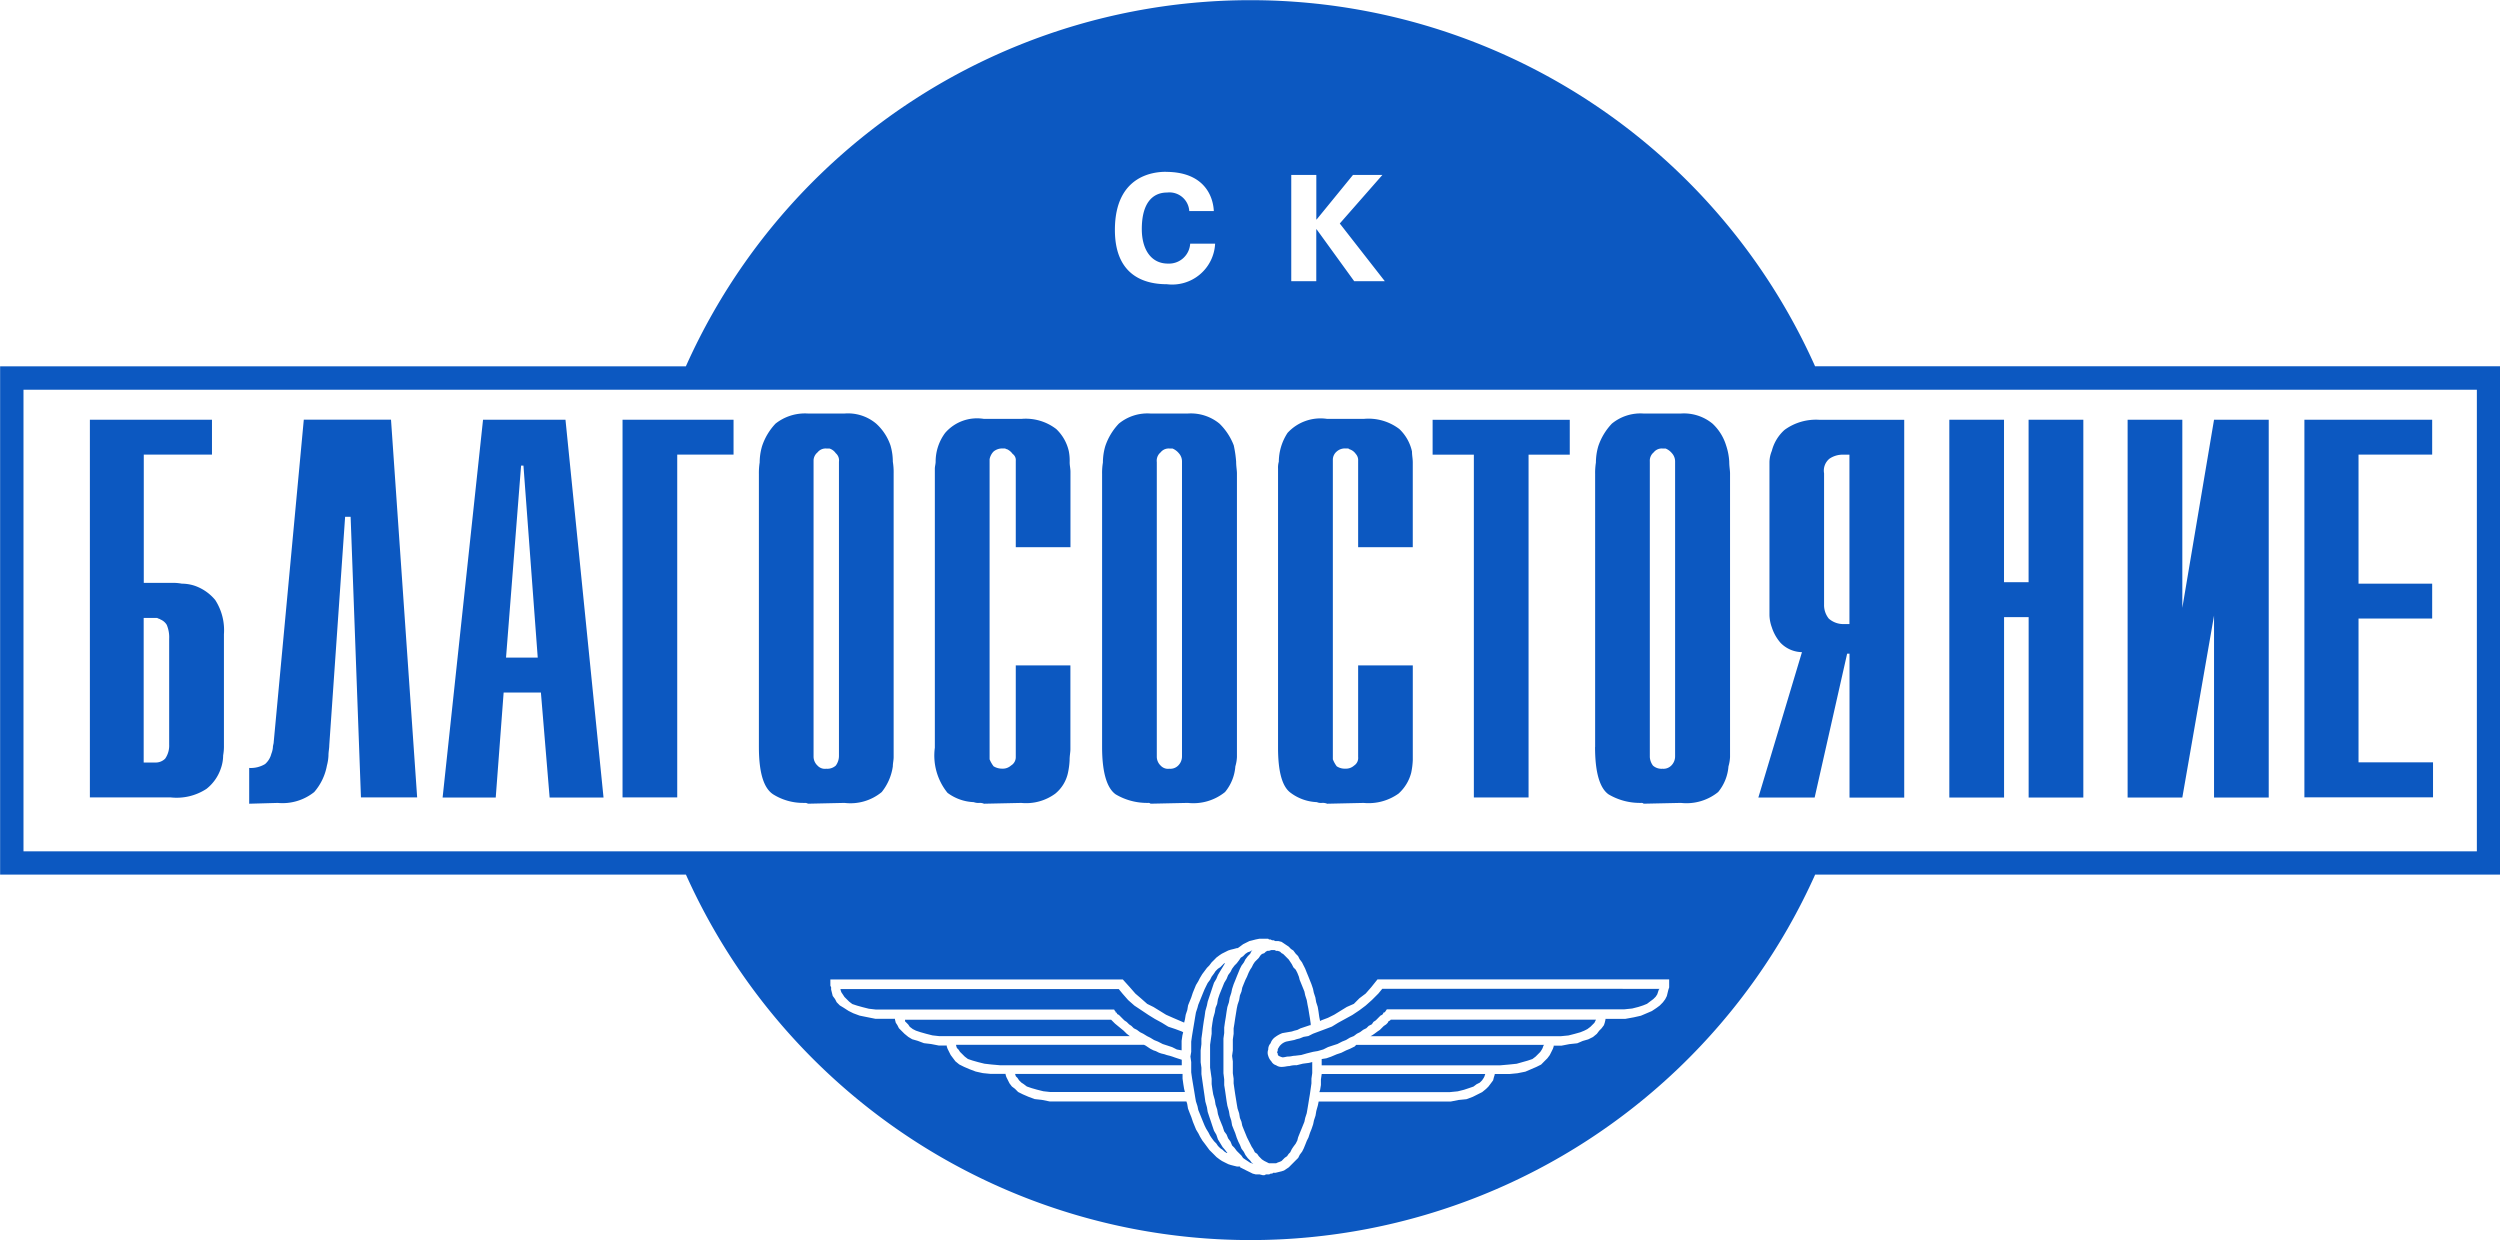 <svg xmlns="http://www.w3.org/2000/svg" width="129" height="64" viewBox="0 0 129 64">
<defs>
    <style>
      .cls-1 {
        fill: #0c58c1;
        fill-rule: evenodd;
      }
    </style>
  </defs>
  <path id="logo_copy_3_копия_2" data-name="logo copy 3 копия 2" class="cls-1" d="M118.638,257.151V237.658h6.3v1.8h-3.519v6.618h1.432a2.5,2.5,0,0,1,.532.041,2.129,2.129,0,0,1,.7.121,2.4,2.4,0,0,1,1.022.722,2.869,2.869,0,0,1,.45,1.765v5.733a2.61,2.61,0,0,1-.041.522,2.027,2.027,0,0,1-.122.683,2.252,2.252,0,0,1-.737,1.042,2.808,2.808,0,0,1-1.84.442h-4.172Zm2.78-1.806h0.574a0.684,0.684,0,0,0,.531-0.2,1.176,1.176,0,0,0,.206-0.723v-5.455a1.654,1.654,0,0,0-.124-0.723,0.68,0.68,0,0,0-.327-0.279c-0.041-.04-0.123-0.04-0.164-0.081h-0.7v7.46h0Zm10.39-12.674-0.818,11.791c0,0.163-.041.322-0.041,0.522a2.351,2.351,0,0,1-.081.522,2.858,2.858,0,0,1-.655,1.364,2.622,2.622,0,0,1-1.882.561l-1.473.041v-1.846a1.431,1.431,0,0,0,.819-0.2A1.03,1.03,0,0,0,128,254.9a1.207,1.207,0,0,0,.081-0.322c0-.12.042-0.2,0.042-0.28l1.553-16.644h4.5l1.349,19.493h-2.9l-0.533-14.48h-0.286Zm5.031,14.48,2.086-19.493h4.254l1.963,19.493h-2.781l-0.45-5.415h-1.923l-0.408,5.415h-2.741Zm3.272-7.22h1.636l-0.737-9.907h-0.122l-0.777,9.907h0Zm6.012,7.22V237.658h5.728v1.8h-2.906v17.689h-2.822Zm7.036-2.607V240.465a3.46,3.46,0,0,1,.04-0.6,3.01,3.01,0,0,1,.123-0.842,3.12,3.12,0,0,1,.694-1.163,2.448,2.448,0,0,1,1.678-.522h1.882a2.254,2.254,0,0,1,1.635.522,2.675,2.675,0,0,1,.737,1.121,3,3,0,0,1,.122.844,3.3,3.3,0,0,1,.042.6v14.64c0,0.159-.042.32-0.042,0.48a2.74,2.74,0,0,1-.572,1.324,2.535,2.535,0,0,1-1.922.561l-1.882.041a0.305,0.305,0,0,0-.163-0.041h-0.082a2.91,2.91,0,0,1-1.554-.442c-0.491-.32-0.736-1.121-0.736-2.445h0Zm2.821-14.719v15.241a0.642,0.642,0,0,0,.205.44,0.516,0.516,0,0,0,.451.161,0.658,0.658,0,0,0,.489-0.161,0.841,0.841,0,0,0,.165-0.481v-15.2a0.489,0.489,0,0,0-.165-0.44,0.625,0.625,0,0,0-.326-0.242h-0.163a0.53,0.53,0,0,0-.451.2,0.559,0.559,0,0,0-.205.4v0.08h0Zm10.431,10.509h2.822v4.329c0,0.161-.041.321-0.041,0.562a3.845,3.845,0,0,1-.083.643,1.9,1.9,0,0,1-.654,1.082,2.543,2.543,0,0,1-1.758.481l-1.923.041a0.518,0.518,0,0,0-.245-0.041,0.7,0.7,0,0,1-.286-0.041,2.413,2.413,0,0,1-1.351-.479,3.053,3.053,0,0,1-.654-2.329v-14.4c0-.119.041-0.239,0.041-0.36a2.485,2.485,0,0,1,.491-1.484,2.174,2.174,0,0,1,2-.723H166.7a2.582,2.582,0,0,1,1.8.522,2.259,2.259,0,0,1,.654,1.161,2.619,2.619,0,0,1,.041.564c0,0.159.041,0.32,0.041,0.481v3.891h-2.822v-4.454a0.39,0.39,0,0,0-.164-0.36,0.742,0.742,0,0,0-.286-0.24c-0.042,0-.083-0.04-0.123-0.04h-0.123a0.7,0.7,0,0,0-.449.158,0.77,0.77,0,0,0-.206.4v15.482a1.6,1.6,0,0,0,.206.361,0.836,0.836,0,0,0,.449.121,0.626,0.626,0,0,0,.45-0.161,0.5,0.5,0,0,0,.246-0.44v-4.732h0Zm4.457,4.21V240.465a3.3,3.3,0,0,1,.042-0.6,3.009,3.009,0,0,1,.122-0.842,3.126,3.126,0,0,1,.7-1.163,2.325,2.325,0,0,1,1.636-.522h1.923a2.327,2.327,0,0,1,1.635.522,3.136,3.136,0,0,1,.736,1.121,5.984,5.984,0,0,1,.123.844c0,0.241.041,0.439,0.041,0.6v14.64a1.971,1.971,0,0,1-.082.48,2.347,2.347,0,0,1-.532,1.324,2.6,2.6,0,0,1-1.921.561l-1.923.041a0.151,0.151,0,0,0-.123-0.041h-0.082a3.165,3.165,0,0,1-1.595-.442c-0.45-.32-0.7-1.121-0.7-2.445h0Zm2.823-14.719v15.241a0.637,0.637,0,0,0,.2.44,0.515,0.515,0,0,0,.45.161,0.569,0.569,0,0,0,.45-0.161,0.664,0.664,0,0,0,.2-0.481v-15.2a0.63,0.63,0,0,0-.164-0.44,0.85,0.85,0,0,0-.327-0.242h-0.163a0.527,0.527,0,0,0-.45.2,0.555,0.555,0,0,0-.2.4v0.08h0Zm10.389,10.509H186.9v4.891a3.933,3.933,0,0,1-.081.643,2.174,2.174,0,0,1-.655,1.082,2.666,2.666,0,0,1-1.8.481l-1.882.041a0.6,0.6,0,0,0-.286-0.041,0.522,0.522,0,0,1-.247-0.041,2.409,2.409,0,0,1-1.349-.479c-0.45-.321-0.653-1.125-0.653-2.329v-14.4a1.113,1.113,0,0,1,.04-0.36,2.742,2.742,0,0,1,.45-1.484,2.306,2.306,0,0,1,2.045-.723h1.882a2.632,2.632,0,0,1,1.841.522,2.259,2.259,0,0,1,.654,1.161c0,0.2.04,0.363,0.04,0.564v4.372H184.08v-4.454a0.481,0.481,0,0,0-.124-0.36,0.618,0.618,0,0,0-.327-0.24,0.144,0.144,0,0,0-.082-0.04h-0.122a0.629,0.629,0,0,0-.45.158,0.557,0.557,0,0,0-.2.4v15.482a1.516,1.516,0,0,0,.2.361,0.747,0.747,0,0,0,.45.121,0.622,0.622,0,0,0,.449-0.161,0.464,0.464,0,0,0,.206-0.44v-4.732h0Zm5.971,6.817V239.462h-2.128v-1.8H195v1.8h-2.126v17.689h-2.822Zm6.258-2.607V240.465a3.46,3.46,0,0,1,.04-0.6,3.01,3.01,0,0,1,.123-0.842,3.126,3.126,0,0,1,.7-1.163,2.327,2.327,0,0,1,1.636-.522h1.922a2.323,2.323,0,0,1,1.636.522,2.562,2.562,0,0,1,.7,1.121,3.15,3.15,0,0,1,.163.844c0,0.241.041,0.439,0.041,0.6v14.64a2.018,2.018,0,0,1-.081.48,2.368,2.368,0,0,1-.532,1.324,2.6,2.6,0,0,1-1.923.561l-1.922.041a0.15,0.15,0,0,0-.122-0.041H198.6a3.165,3.165,0,0,1-1.6-.442c-0.45-.32-0.695-1.121-0.695-2.445h0Zm2.822-14.719v15.241a0.828,0.828,0,0,0,.163.44,0.663,0.663,0,0,0,.492.161,0.565,0.565,0,0,0,.449-0.161,0.661,0.661,0,0,0,.2-0.481v-15.2a0.63,0.63,0,0,0-.164-0.44,0.836,0.836,0,0,0-.327-0.242h-0.163a0.53,0.53,0,0,0-.451.2,0.554,0.554,0,0,0-.2.4v0.08h0Zm5.6,17.326,2.25-7.5a1.574,1.574,0,0,1-1.105-.481,2.272,2.272,0,0,1-.45-0.8,1.968,1.968,0,0,1-.122-0.642v-7.861a1.572,1.572,0,0,1,.122-0.6,2.17,2.17,0,0,1,.655-1.083,2.741,2.741,0,0,1,1.8-.522h4.377v19.493h-2.823V249.73h-0.123l-1.676,7.421h-2.905Zm4.7-17.689h-0.287a1.22,1.22,0,0,0-.735.2,0.792,0.792,0,0,0-.287.762V247.2a1.109,1.109,0,0,0,.245.722,1.14,1.14,0,0,0,.777.28h0.287v-8.744h0Zm5.154,17.689V237.658h2.822v8.382h1.268v-8.382H221.5v19.493h-2.822v-9.306h-1.268v9.306h-2.822Zm9.2,0V237.658h2.823v9.706l1.636-9.706h2.822v19.493h-2.822v-9.386l-1.636,9.386h-2.823Zm9.122,0V237.658H239.5v1.8h-3.8v6.659h3.8v1.8h-3.8v7.419h3.844v1.806h-6.625ZM175.06,271.942l-0.04-.283v-0.244h-8.642l0.04,0.123,0.083,0.08,0.08,0.123,0.122,0.121,0.122,0.08,0.161,0.122,0.244,0.083,0.283,0.081,0.326,0.081,0.364,0.04h6.938l-0.041-.163Zm2.029,3.25-0.122-.2-0.122-.2-0.082-.243-0.12-.2-0.082-.243-0.081-.245-0.082-.242-0.081-.245-0.04-.245-0.081-.284-0.039-.282-0.042-.286-0.041-.285-0.041-.284-0.04-.284v-0.326l-0.04-.284V270.2l0.04-.324v-0.286l0.04-.283,0.041-.327,0.041-.283,0.042-.244,0.039-.284,0.081-.284,0.04-.2,0.081-.243,0.082-.244,0.081-.245,0.082-.243,0.12-.2,0.082-.2,0.122-.205,0.122-.2,0.12-.2h-0.04l-0.08.081-0.122.122-0.122.08-0.122.122-0.08.123-0.122.163-0.081.162-0.123.163-0.081.163-0.079.161-0.083.2-0.081.2-0.08.2-0.082.2L175.79,268l-0.08.243-0.042.244-0.04.244-0.041.243-0.041.244-0.04.244-0.04.283v0.53l-0.041.242,0.041,0.285v0.529l0.04,0.284,0.04,0.244,0.041,0.244,0.041,0.243,0.04,0.245,0.042,0.242,0.08,0.243,0.041,0.2,0.082,0.2,0.08,0.2,0.081,0.2,0.083,0.2,0.079,0.161,0.122,0.2,0.082,0.161,0.081,0.122,0.122,0.164,0.12,0.121,0.082,0.123,0.122,0.122,0.122,0.081,0.08,0.08,0.122,0.082h0.041l-0.123-.162Zm1.419,0.692-0.122-.122-0.122-.163-0.082-.163-0.12-.161-0.081-.2-0.082-.162-0.082-.2-0.079-.244-0.082-.2-0.08-.2-0.041-.243-0.081-.245-0.041-.244-0.081-.283-0.041-.243-0.041-.285-0.041-.284-0.04-.245V271.7l-0.04-.324v-1.788l0.04-.283v-0.286l0.04-.284,0.041-.244,0.041-.285,0.041-.244,0.081-.244,0.041-.242,0.081-.245,0.041-.2,0.08-.243,0.082-.2,0.079-.2,0.082-.2,0.082-.2,0.081-.161,0.12-.163,0.082-.162,0.122-.161,0.122-.123,0.081-.163,0.041-.04-0.122.082-0.122.04-0.122.081-0.121.123-0.122.079-0.081.124-0.123.161-0.121.122-0.12.161-0.082.164-0.122.163-0.081.2-0.122.2-0.08.2-0.082.2-0.081.2-0.081.244-0.04.245-0.082.2-0.04.243-0.081.285-0.041.243-0.04.285v0.283l-0.041.285-0.04.285v1.177l0.04,0.286,0.041,0.284v0.283l0.04,0.286,0.041,0.243,0.081,0.284,0.04,0.246,0.082,0.242,0.04,0.242,0.081,0.247,0.081,0.2,0.082,0.2,0.08,0.245,0.122,0.163,0.081,0.2,0.122,0.164,0.082,0.2,0.12,0.121,0.121,0.162,0.123,0.122,0.122,0.122,0.081,0.122,0.121,0.082,0.122,0.08,0.122,0.082,0.122,0.04h0.04l-0.081-.04Zm-3.529-5.079v-0.122l-0.122-.04-0.121-.039-0.123-.041-0.12-.043-0.123-.039-0.162-.04-0.121-.042-0.163-.039-0.121-.041-0.163-.082-0.122-.04-0.161-.082-0.122-.082-0.122-.081-0.082-.04h-9.695v0.04l0.039,0.123,0.082,0.08,0.081,0.123,0.123,0.121,0.121,0.121,0.162,0.123,0.244,0.082,0.283,0.08,0.325,0.081,0.365,0.042,0.446,0.039h9.372v-0.162Zm-3.448-2.639,0.039,0.039v0.041h0.042l0.041,0.081,0.081,0.042,0.04,0.039,0.08,0.082,0.081,0.081,0.082,0.082,0.122,0.081,0.122,0.122,0.122,0.082,0.121,0.121,0.162,0.081,0.163,0.122,0.162,0.08,0.2,0.123,0.163,0.081,0.2,0.122,0.2,0.08,0.243,0.125,0.244,0.079,0.244,0.081,0.243,0.122,0.243,0.042v-0.489l0.041-.283,0.04-.163-0.081-.041-0.325-.122-0.365-.122-0.324-.2-0.366-.2-0.324-.2-0.365-.244-0.366-.243-0.323-.285-0.286-.326-0.2-.244H157.371v0.04l0.042,0.124,0.081,0.121,0.08,0.123,0.122,0.121,0.122,0.122,0.162,0.123,0.244,0.081,0.283,0.079,0.325,0.082,0.365,0.042H171.49Zm0.608,1.176-0.162-.161-0.2-.163-0.243-.2-0.2-.2H160.7v0.082l0.081,0.08,0.082,0.082,0.081,0.121L161.1,269.1l0.162,0.082,0.244,0.081,0.283,0.08,0.326,0.083,0.364,0.04H172.3Zm9.087,1.544-0.325.081a1.105,1.105,0,0,0-.364.041c-0.123,0-.244.042-0.366,0.042a0.477,0.477,0,0,1-.324-0.083,0.4,0.4,0,0,1-.244-0.2,0.657,0.657,0,0,1-.162-0.284,0.458,0.458,0,0,1,0-.326,0.464,0.464,0,0,1,.122-0.325,0.628,0.628,0,0,1,.243-0.324,1.547,1.547,0,0,1,.365-0.2l0.487-.083,0.122-.04,0.163-.041,0.161-.081,0.245-.082,0.242-.081h0.041v-0.08l-0.041-.285-0.041-.244-0.039-.244-0.041-.2-0.042-.241-0.079-.244-0.042-.2-0.081-.2-0.081-.2-0.082-.2-0.04-.162-0.08-.2-0.083-.162-0.121-.122-0.081-.162-0.081-.123-0.081-.121-0.082-.082-0.121-.122-0.082-.08-0.08-.042-0.082-.079-0.121-.042h-0.081l-0.08-.04H179.6l-0.121.04H179.4l-0.082.042-0.081.079-0.122.042-0.081.08-0.081.122-0.081.082-0.121.121-0.082.123-0.081.162-0.081.122-0.082.162-0.081.2-0.081.162-0.082.2-0.08.2-0.04.2-0.081.2-0.041.244-0.081.241-0.042.2-0.039.244-0.04.244-0.042.285-0.04.243v0.283l-0.041.285v0.57l-0.039.284,0.039,0.284v0.61l0.041,0.284V271.9l0.04,0.283,0.042,0.285,0.04,0.244,0.039,0.244,0.042,0.243,0.081,0.244,0.041,0.243,0.081,0.2,0.04,0.2,0.08,0.2,0.082,0.2,0.081,0.2,0.081,0.162,0.082,0.162,0.081,0.162,0.081,0.122,0.082,0.164,0.121,0.081,0.081,0.12,0.081,0.083,0.081,0.082,0.122,0.08,0.081,0.04,0.082,0.042,0.081,0.04h0.365l0.081-.04,0.121-.042,0.082-.04,0.08-.08,0.082-.082,0.121-.083,0.082-.12,0.081-.081,0.081-.164,0.081-.122,0.121-.162,0.083-.162,0.04-.162,0.08-.2,0.082-.2,0.081-.2,0.081-.2,0.042-.2,0.079-.243,0.042-.244,0.041-.243,0.039-.244,0.041-.244,0.041-.285,0.04-.283v-0.244l0.041-.284v-0.57l-0.163.042Zm3.245-3-0.323.243-0.366.244-0.365.2-0.365.2-0.326.2-0.322.122-0.326.122-0.324.121-0.243.123-0.244.041-0.2.081-0.162.04-0.121.041-0.406.08a0.66,0.66,0,0,0-.284.164,0.559,0.559,0,0,0-.122.163,0.2,0.2,0,0,0-.04.162,0.077,0.077,0,0,0,0,.123,0.15,0.15,0,0,0,.04.121,1,1,0,0,0,.2.082c0.122,0,.2-0.043.325-0.043s0.2-.039.324-0.039l0.325-.04,0.283-.081,0.326-.082,0.243-.041,0.284-.082,0.243-.122,0.244-.081,0.244-.079,0.242-.125,0.2-.08,0.2-.122,0.2-.081,0.163-.123,0.162-.08,0.162-.122,0.163-.081,0.12-.121,0.163-.082,0.081-.122,0.123-.081,0.081-.082,0.08-.081,0.082-.082,0.081-.039,0.04-.042,0.04-.081h0.042l0.041-.041,0.081-.12h12.251l0.407-.042,0.324-.082,0.243-.079,0.2-.081,0.163-.123,0.163-.122,0.122-.121,0.081-.123,0.04-.121,0.041-.124,0.041-.04H185.324l-0.2.244-0.326.326Zm-2.312,3.817v0.284l-0.04.245-0.041.121h6.735l0.406-.04,0.324-.081,0.244-.081,0.243-.083,0.162-.122,0.162-.08,0.121-.121,0.083-.123,0.04-.08,0.04-.123H182.2Zm25.5-36.8a31.909,31.909,0,0,0-58.268,0H114.006V261.13h35.388a31.934,31.934,0,0,0,58.268,0H243.01V234.9H207.662Zm-27.028-9.877h1.291v2.3h0.016l1.877-2.3h1.518l-2.2,2.507,2.323,2.976h-1.58l-1.94-2.679h-0.016v2.679h-1.291v-5.483Zm-6.47-.157c1.94,0,2.433,1.214,2.472,2.021h-1.267a1.024,1.024,0,0,0-1.142-.955c-0.29,0-1.307.055-1.307,1.887,0,1.034.469,1.779,1.346,1.779a1.094,1.094,0,0,0,1.15-1.027H176.7a2.217,2.217,0,0,1-2.488,2.092c-1.4,0-2.683-.643-2.683-2.8C171.528,224.975,173.64,224.865,174.164,224.865Zm25.968,41.919v0.162l-0.041.121-0.04.163-0.04.163-0.083.163-0.12.161-0.162.165-0.163.121-0.244.163-0.283.121-0.284.121-0.366.082-0.445.081h-1.016v0.041l-0.039.162-0.041.122-0.122.163-0.122.122-0.121.161-0.2.164-0.243.121-0.283.081-0.285.122-0.405.043-0.406.079h-0.405v0.042l-0.041.121-0.081.163-0.082.163-0.122.163-0.162.161-0.161.163-0.245.122-0.284.122-0.283.122-0.406.081-0.406.04h-0.771v0.04l-0.04.122-0.042.164-0.12.162-0.122.161-0.123.122-0.2.163-0.242.122-0.244.123-0.324.121-0.406.04-0.407.081h-6.814l-0.041.2-0.08.283-0.041.244-0.081.245-0.041.2-0.082.242-0.081.2-0.08.244-0.083.162-0.079.2-0.082.2-0.081.161-0.123.163-0.08.163-0.123.122-0.121.122-0.121.121-0.122.123-0.122.081-0.122.082-0.121.04-0.163.04-0.162.04h-0.121l-0.041.041h-0.081l-0.081.042h-0.163l-0.081.04h-0.082l-0.161-.04h-0.2l-0.161-.042-0.162-.081-0.164-.08-0.161-.082-0.162-.081v-0.042h-0.164l-0.161-.039-0.162-.042-0.122-.04-0.163-.081-0.162-.082-0.121-.08-0.163-.123-0.12-.122-0.122-.121-0.123-.122-0.121-.164-0.12-.162-0.124-.162-0.12-.2-0.082-.163-0.121-.2-0.082-.2-0.082-.2-0.08-.242-0.081-.2L175.3,273.2l-0.041-.243-0.041-.123h-7.059l-0.406-.081-0.365-.04-0.324-.121-0.284-.123-0.245-.122-0.161-.163-0.162-.122-0.122-.161-0.081-.162-0.082-.164-0.039-.122v-0.04H165.12l-0.405-.04-0.367-.081-0.323-.122-0.283-.122-0.244-.122-0.2-.163-0.121-.161-0.122-.163-0.082-.163-0.081-.163-0.04-.121v-0.042h-0.406l-0.406-.079-0.365-.043-0.324-.122-0.284-.081-0.2-.121-0.2-.164-0.161-.161-0.122-.122-0.082-.163-0.081-.122-0.041-.162v-0.041h-1.014l-0.405-.081-0.405-.082-0.326-.121-0.243-.121L157.533,268l-0.2-.121-0.162-.165-0.082-.161-0.121-.163-0.041-.163-0.041-.163v-0.121l-0.039-.08V266.54h15.09l0.366,0.406,0.284,0.325,0.284,0.243,0.325,0.287,0.324,0.16,0.325,0.2,0.324,0.2,0.366,0.162,0.284,0.122,0.283,0.121,0.041-.162,0.04-.243,0.082-.244,0.041-.243,0.081-.2,0.081-.2,0.08-.245,0.082-.2,0.082-.2,0.121-.2,0.082-.162,0.12-.2,0.124-.165,0.12-.161,0.121-.122,0.123-.163,0.122-.12,0.12-.124,0.163-.122,0.121-.08,0.162-.081,0.163-.082,0.122-.04,0.162-.039,0.161-.044h0.042l0.122-.081,0.162-.121,0.161-.081,0.164-.082,0.162-.04,0.161-.042,0.2-.04h0.446l0.041,0.04h0.081l0.081,0.042h0.081l0.081,0.04h0.162l0.163,0.041,0.121,0.081,0.122,0.082,0.122,0.08,0.122,0.125,0.121,0.079,0.121,0.163,0.123,0.123,0.08,0.161,0.123,0.162,0.081,0.163,0.082,0.161,0.079,0.2,0.083,0.2,0.08,0.2,0.081,0.2,0.082,0.243,0.041,0.2,0.081,0.245,0.041,0.242,0.08,0.244,0.041,0.244,0.04,0.285,0.041,0.2,0.081-.041,0.324-.122,0.325-.162,0.324-.2,0.326-.2,0.364-.16,0.285-.287,0.323-.243,0.285-.325,0.325-.406h15.051v0.244Zm41.674-6.859H115.212v-23.82H241.806v23.82Zm-56.076,8.728-0.08.041-0.042.08-0.081.082-0.123.082-0.08.08-0.122.122-0.121.081-0.163.121-0.122.083-0.08.04h9.818l0.406-.04,0.323-.083,0.284-.08,0.2-.081,0.163-.082,0.161-.122,0.121-.121,0.082-.082,0.041-.08,0.04-.082h-10.59Zm-1.826,1.341-0.244.121-0.2.082-0.244.122-0.242.08-0.285.121-0.243.084-0.244.039v0.324h9.21l0.446-.039,0.405-.042,0.285-.081,0.284-.08,0.243-.082,0.163-.123,0.121-.121,0.121-.121,0.081-.123,0.042-.08,0.041-.123,0.039-.04h-9.7Z" transform="translate(-114 -216)"/>
</svg>
